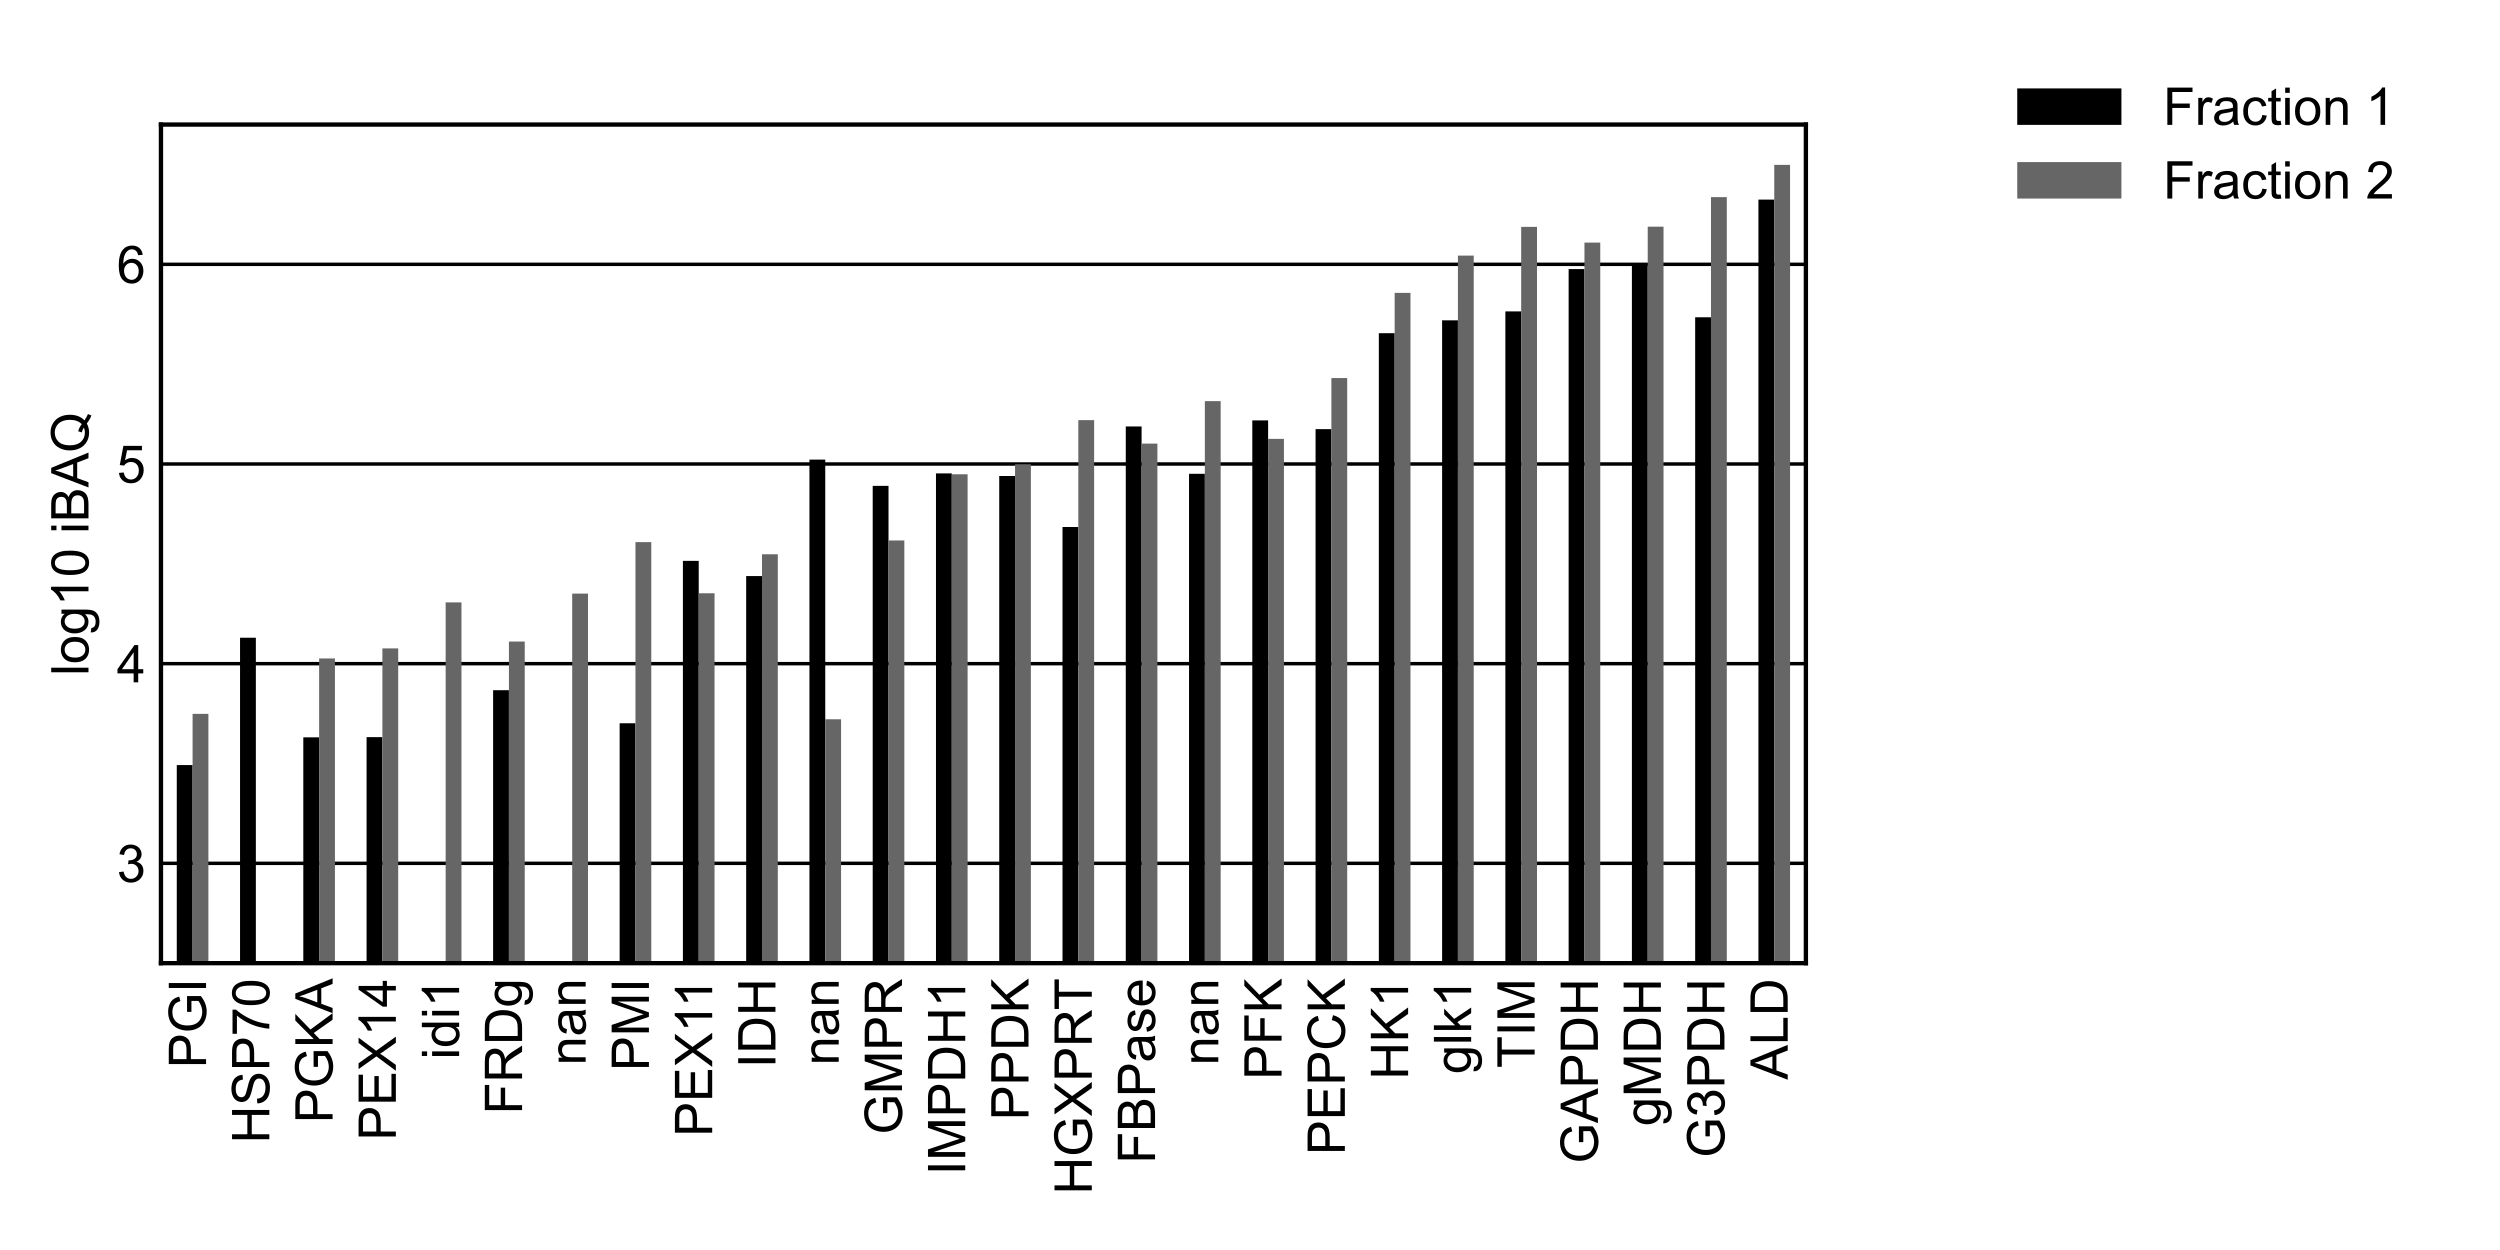 <?xml version="1.0" encoding="utf-8" standalone="no"?>
<!DOCTYPE svg PUBLIC "-//W3C//DTD SVG 1.1//EN"
  "http://www.w3.org/Graphics/SVG/1.1/DTD/svg11.dtd">
<!-- Created with matplotlib (https://matplotlib.org/) -->
<svg height="288pt" version="1.1" viewBox="0 0 576 288" width="576pt" xmlns="http://www.w3.org/2000/svg" xmlns:xlink="http://www.w3.org/1999/xlink">
 <defs>
  <style type="text/css">
*{stroke-linecap:butt;stroke-linejoin:round;}
  </style>
 </defs>
 <g id="figure_1">
  <g id="patch_1">
   <path d="M 0 288 
L 576 288 
L 576 0 
L 0 0 
z
" style="fill:#ffffff;"/>
  </g>
  <g id="axes_1">
   <g id="patch_2">
    <path d="M 37.085 221.915 
L 416.075 221.915 
L 416.075 28.704 
L 37.085 28.704 
z
" style="fill:#ffffff;"/>
   </g>
   <g id="matplotlib.axis_1">
    <g id="xtick_1">
     <g id="line2d_1"/>
     <g id="text_1">
      <!-- PGI -->
      <defs>
       <path d="M 7.719 0 
L 7.719 71.578 
L 34.719 71.578 
Q 41.844 71.578 45.609 70.906 
Q 50.875 70.016 54.438 67.547 
Q 58.016 65.094 60.188 60.641 
Q 62.359 56.203 62.359 50.875 
Q 62.359 41.75 56.547 35.422 
Q 50.734 29.109 35.547 29.109 
L 17.188 29.109 
L 17.188 0 
z
M 17.188 37.547 
L 35.688 37.547 
Q 44.875 37.547 48.734 40.969 
Q 52.594 44.391 52.594 50.594 
Q 52.594 55.078 50.312 58.266 
Q 48.047 61.469 44.344 62.5 
Q 41.938 63.141 35.5 63.141 
L 17.188 63.141 
z
" id="ArialMT-80"/>
       <path d="M 41.219 28.078 
L 41.219 36.469 
L 71.531 36.531 
L 71.531 9.969 
Q 64.547 4.391 57.125 1.578 
Q 49.703 -1.219 41.891 -1.219 
Q 31.344 -1.219 22.719 3.297 
Q 14.109 7.812 9.719 16.359 
Q 5.328 24.906 5.328 35.453 
Q 5.328 45.906 9.688 54.953 
Q 14.062 64.016 22.266 68.406 
Q 30.469 72.797 41.156 72.797 
Q 48.922 72.797 55.188 70.281 
Q 61.469 67.781 65.031 63.281 
Q 68.609 58.797 70.453 51.562 
L 61.922 49.219 
Q 60.297 54.688 57.906 57.812 
Q 55.516 60.938 51.062 62.812 
Q 46.625 64.703 41.219 64.703 
Q 34.719 64.703 29.984 62.719 
Q 25.25 60.75 22.344 57.516 
Q 19.438 54.297 17.828 50.438 
Q 15.094 43.797 15.094 36.031 
Q 15.094 26.469 18.391 20.016 
Q 21.688 13.578 27.984 10.453 
Q 34.281 7.328 41.359 7.328 
Q 47.516 7.328 53.375 9.688 
Q 59.234 12.062 62.25 14.75 
L 62.25 28.078 
z
" id="ArialMT-71"/>
       <path d="M 9.328 0 
L 9.328 71.578 
L 18.797 71.578 
L 18.797 0 
z
" id="ArialMT-73"/>
      </defs>
      <g transform="translate(47.475 246.087)rotate(-90)scale(0.12 -0.12)">
       <use xlink:href="#ArialMT-80"/>
       <use x="66.699" xlink:href="#ArialMT-71"/>
       <use x="144.482" xlink:href="#ArialMT-73"/>
      </g>
     </g>
    </g>
    <g id="xtick_2">
     <g id="line2d_2"/>
     <g id="text_2">
      <!-- HSP70 -->
      <defs>
       <path d="M 8.016 0 
L 8.016 71.578 
L 17.484 71.578 
L 17.484 42.188 
L 54.688 42.188 
L 54.688 71.578 
L 64.156 71.578 
L 64.156 0 
L 54.688 0 
L 54.688 33.734 
L 17.484 33.734 
L 17.484 0 
z
" id="ArialMT-72"/>
       <path d="M 4.5 23 
L 13.422 23.781 
Q 14.062 18.406 16.375 14.969 
Q 18.703 11.531 23.578 9.406 
Q 28.469 7.281 34.578 7.281 
Q 39.984 7.281 44.141 8.891 
Q 48.297 10.5 50.312 13.297 
Q 52.344 16.109 52.344 19.438 
Q 52.344 22.797 50.391 25.312 
Q 48.438 27.828 43.953 29.547 
Q 41.062 30.672 31.203 33.031 
Q 21.344 35.406 17.391 37.5 
Q 12.25 40.188 9.734 44.156 
Q 7.234 48.141 7.234 53.078 
Q 7.234 58.5 10.297 63.203 
Q 13.375 67.922 19.281 70.359 
Q 25.203 72.797 32.422 72.797 
Q 40.375 72.797 46.453 70.234 
Q 52.547 67.672 55.812 62.688 
Q 59.078 57.719 59.328 51.422 
L 50.25 50.734 
Q 49.516 57.516 45.281 60.984 
Q 41.062 64.453 32.812 64.453 
Q 24.219 64.453 20.281 61.297 
Q 16.359 58.156 16.359 53.719 
Q 16.359 49.859 19.141 47.359 
Q 21.875 44.875 33.422 42.266 
Q 44.969 39.656 49.266 37.703 
Q 55.516 34.812 58.484 30.391 
Q 61.469 25.984 61.469 20.219 
Q 61.469 14.5 58.203 9.438 
Q 54.938 4.391 48.797 1.578 
Q 42.672 -1.219 35.016 -1.219 
Q 25.297 -1.219 18.719 1.609 
Q 12.156 4.438 8.422 10.125 
Q 4.688 15.828 4.5 23 
z
" id="ArialMT-83"/>
       <path d="M 4.734 62.203 
L 4.734 70.656 
L 51.078 70.656 
L 51.078 63.812 
Q 44.234 56.547 37.516 44.484 
Q 30.812 32.422 27.156 19.672 
Q 24.516 10.688 23.781 0 
L 14.75 0 
Q 14.891 8.453 18.062 20.406 
Q 21.234 32.375 27.172 43.484 
Q 33.109 54.594 39.797 62.203 
z
" id="ArialMT-55"/>
       <path d="M 4.156 35.297 
Q 4.156 48 6.766 55.734 
Q 9.375 63.484 14.516 67.672 
Q 19.672 71.875 27.484 71.875 
Q 33.25 71.875 37.594 69.547 
Q 41.938 67.234 44.766 62.859 
Q 47.609 58.5 49.219 52.219 
Q 50.828 45.953 50.828 35.297 
Q 50.828 22.703 48.234 14.969 
Q 45.656 7.234 40.5 3 
Q 35.359 -1.219 27.484 -1.219 
Q 17.141 -1.219 11.234 6.203 
Q 4.156 15.141 4.156 35.297 
z
M 13.188 35.297 
Q 13.188 17.672 17.312 11.828 
Q 21.438 6 27.484 6 
Q 33.547 6 37.672 11.859 
Q 41.797 17.719 41.797 35.297 
Q 41.797 52.984 37.672 58.781 
Q 33.547 64.594 27.391 64.594 
Q 21.344 64.594 17.719 59.469 
Q 13.188 52.938 13.188 35.297 
z
" id="ArialMT-48"/>
      </defs>
      <g transform="translate(62.052 263.436)rotate(-90)scale(0.12 -0.12)">
       <use xlink:href="#ArialMT-72"/>
       <use x="72.217" xlink:href="#ArialMT-83"/>
       <use x="138.916" xlink:href="#ArialMT-80"/>
       <use x="205.615" xlink:href="#ArialMT-55"/>
       <use x="261.23" xlink:href="#ArialMT-48"/>
      </g>
     </g>
    </g>
    <g id="xtick_3">
     <g id="line2d_3"/>
     <g id="text_3">
      <!-- PGKA -->
      <defs>
       <path d="M 7.328 0 
L 7.328 71.578 
L 16.797 71.578 
L 16.797 36.078 
L 52.344 71.578 
L 65.188 71.578 
L 35.156 42.578 
L 66.5 0 
L 54 0 
L 28.516 36.234 
L 16.797 24.812 
L 16.797 0 
z
" id="ArialMT-75"/>
       <path d="M -0.141 0 
L 27.344 71.578 
L 37.547 71.578 
L 66.844 0 
L 56.062 0 
L 47.703 21.688 
L 17.781 21.688 
L 9.906 0 
z
M 20.516 29.391 
L 44.781 29.391 
L 37.312 49.219 
Q 33.891 58.25 32.234 64.062 
Q 30.859 57.172 28.375 50.391 
z
" id="ArialMT-65"/>
      </defs>
      <g transform="translate(76.629 258.762)rotate(-90)scale(0.12 -0.12)">
       <use xlink:href="#ArialMT-80"/>
       <use x="66.699" xlink:href="#ArialMT-71"/>
       <use x="144.482" xlink:href="#ArialMT-75"/>
       <use x="211.182" xlink:href="#ArialMT-65"/>
      </g>
     </g>
    </g>
    <g id="xtick_4">
     <g id="line2d_4"/>
     <g id="text_4">
      <!-- PEX14 -->
      <defs>
       <path d="M 7.906 0 
L 7.906 71.578 
L 59.672 71.578 
L 59.672 63.141 
L 17.391 63.141 
L 17.391 41.219 
L 56.984 41.219 
L 56.984 32.812 
L 17.391 32.812 
L 17.391 8.453 
L 61.328 8.453 
L 61.328 0 
z
" id="ArialMT-69"/>
       <path d="M 0.438 0 
L 28.125 37.312 
L 3.719 71.578 
L 14.984 71.578 
L 27.984 53.219 
Q 32.031 47.516 33.734 44.438 
Q 36.141 48.344 39.406 52.594 
L 53.812 71.578 
L 64.109 71.578 
L 38.969 37.844 
L 66.062 0 
L 54.344 0 
L 36.328 25.531 
Q 34.812 27.734 33.203 30.328 
Q 30.812 26.422 29.781 24.953 
L 11.812 0 
z
" id="ArialMT-88"/>
       <path d="M 37.25 0 
L 28.469 0 
L 28.469 56 
Q 25.297 52.984 20.141 49.953 
Q 14.984 46.922 10.891 45.406 
L 10.891 53.906 
Q 18.266 57.375 23.781 62.297 
Q 29.297 67.234 31.594 71.875 
L 37.25 71.875 
z
" id="ArialMT-49"/>
       <path d="M 32.328 0 
L 32.328 17.141 
L 1.266 17.141 
L 1.266 25.203 
L 33.938 71.578 
L 41.109 71.578 
L 41.109 25.203 
L 50.781 25.203 
L 50.781 17.141 
L 41.109 17.141 
L 41.109 0 
z
M 32.328 25.203 
L 32.328 57.469 
L 9.906 25.203 
z
" id="ArialMT-52"/>
      </defs>
      <g transform="translate(91.205 262.774)rotate(-90)scale(0.12 -0.12)">
       <use xlink:href="#ArialMT-80"/>
       <use x="66.699" xlink:href="#ArialMT-69"/>
       <use x="133.398" xlink:href="#ArialMT-88"/>
       <use x="200.098" xlink:href="#ArialMT-49"/>
       <use x="255.713" xlink:href="#ArialMT-52"/>
      </g>
     </g>
    </g>
    <g id="xtick_5">
     <g id="line2d_5"/>
     <g id="text_5">
      <!-- idi1 -->
      <defs>
       <path d="M 6.641 61.469 
L 6.641 71.578 
L 15.438 71.578 
L 15.438 61.469 
z
M 6.641 0 
L 6.641 51.859 
L 15.438 51.859 
L 15.438 0 
z
" id="ArialMT-105"/>
       <path d="M 40.234 0 
L 40.234 6.547 
Q 35.297 -1.172 25.734 -1.172 
Q 19.531 -1.172 14.328 2.25 
Q 9.125 5.672 6.266 11.797 
Q 3.422 17.922 3.422 25.875 
Q 3.422 33.641 6 39.969 
Q 8.594 46.297 13.766 49.656 
Q 18.953 53.031 25.344 53.031 
Q 30.031 53.031 33.688 51.047 
Q 37.359 49.078 39.656 45.906 
L 39.656 71.578 
L 48.391 71.578 
L 48.391 0 
z
M 12.453 25.875 
Q 12.453 15.922 16.641 10.984 
Q 20.844 6.062 26.562 6.062 
Q 32.328 6.062 36.344 10.766 
Q 40.375 15.484 40.375 25.141 
Q 40.375 35.797 36.266 40.766 
Q 32.172 45.75 26.172 45.75 
Q 20.312 45.75 16.375 40.969 
Q 12.453 36.188 12.453 25.875 
z
" id="ArialMT-100"/>
      </defs>
      <g transform="translate(105.782 244.094)rotate(-90)scale(0.12 -0.12)">
       <use xlink:href="#ArialMT-105"/>
       <use x="22.217" xlink:href="#ArialMT-100"/>
       <use x="77.832" xlink:href="#ArialMT-105"/>
       <use x="100.049" xlink:href="#ArialMT-49"/>
      </g>
     </g>
    </g>
    <g id="xtick_6">
     <g id="line2d_6"/>
     <g id="text_6">
      <!-- FRDg -->
      <defs>
       <path d="M 8.203 0 
L 8.203 71.578 
L 56.5 71.578 
L 56.5 63.141 
L 17.672 63.141 
L 17.672 40.969 
L 51.266 40.969 
L 51.266 32.516 
L 17.672 32.516 
L 17.672 0 
z
" id="ArialMT-70"/>
       <path d="M 7.859 0 
L 7.859 71.578 
L 39.594 71.578 
Q 49.172 71.578 54.141 69.641 
Q 59.125 67.719 62.109 62.828 
Q 65.094 57.953 65.094 52.047 
Q 65.094 44.438 60.156 39.203 
Q 55.219 33.984 44.922 32.562 
Q 48.688 30.766 50.641 29 
Q 54.781 25.203 58.5 19.484 
L 70.953 0 
L 59.031 0 
L 49.562 14.891 
Q 45.406 21.344 42.719 24.75 
Q 40.047 28.172 37.922 29.531 
Q 35.797 30.906 33.594 31.453 
Q 31.984 31.781 28.328 31.781 
L 17.328 31.781 
L 17.328 0 
z
M 17.328 39.984 
L 37.703 39.984 
Q 44.188 39.984 47.844 41.328 
Q 51.516 42.672 53.422 45.625 
Q 55.328 48.578 55.328 52.047 
Q 55.328 57.125 51.641 60.391 
Q 47.953 63.672 39.984 63.672 
L 17.328 63.672 
z
" id="ArialMT-82"/>
       <path d="M 7.719 0 
L 7.719 71.578 
L 32.375 71.578 
Q 40.719 71.578 45.125 70.562 
Q 51.266 69.141 55.609 65.438 
Q 61.281 60.641 64.078 53.188 
Q 66.891 45.75 66.891 36.188 
Q 66.891 28.031 64.984 21.734 
Q 63.094 15.438 60.109 11.297 
Q 57.125 7.172 53.578 4.797 
Q 50.047 2.438 45.047 1.219 
Q 40.047 0 33.547 0 
z
M 17.188 8.453 
L 32.469 8.453 
Q 39.547 8.453 43.578 9.766 
Q 47.609 11.078 50 13.484 
Q 53.375 16.844 55.25 22.531 
Q 57.125 28.219 57.125 36.328 
Q 57.125 47.562 53.438 53.594 
Q 49.75 59.625 44.484 61.672 
Q 40.672 63.141 32.234 63.141 
L 17.188 63.141 
z
" id="ArialMT-68"/>
       <path d="M 4.984 -4.297 
L 13.531 -5.562 
Q 14.062 -9.516 16.5 -11.328 
Q 19.781 -13.766 25.438 -13.766 
Q 31.547 -13.766 34.859 -11.328 
Q 38.188 -8.891 39.359 -4.5 
Q 40.047 -1.812 39.984 6.781 
Q 34.234 0 25.641 0 
Q 14.938 0 9.078 7.719 
Q 3.219 15.438 3.219 26.219 
Q 3.219 33.641 5.906 39.906 
Q 8.594 46.188 13.688 49.609 
Q 18.797 53.031 25.688 53.031 
Q 34.859 53.031 40.828 45.609 
L 40.828 51.859 
L 48.922 51.859 
L 48.922 7.031 
Q 48.922 -5.078 46.453 -10.125 
Q 44 -15.188 38.641 -18.109 
Q 33.297 -21.047 25.484 -21.047 
Q 16.219 -21.047 10.5 -16.875 
Q 4.781 -12.703 4.984 -4.297 
z
M 12.25 26.859 
Q 12.25 16.656 16.297 11.969 
Q 20.359 7.281 26.469 7.281 
Q 32.516 7.281 36.609 11.938 
Q 40.719 16.609 40.719 26.562 
Q 40.719 36.078 36.5 40.906 
Q 32.281 45.75 26.312 45.75 
Q 20.453 45.75 16.344 40.984 
Q 12.25 36.234 12.25 26.859 
z
" id="ArialMT-103"/>
      </defs>
      <g transform="translate(120.288 256.75)rotate(-90)scale(0.12 -0.12)">
       <use xlink:href="#ArialMT-70"/>
       <use x="61.084" xlink:href="#ArialMT-82"/>
       <use x="133.301" xlink:href="#ArialMT-68"/>
       <use x="205.518" xlink:href="#ArialMT-103"/>
      </g>
     </g>
    </g>
    <g id="xtick_7">
     <g id="line2d_7"/>
     <g id="text_7">
      <!-- nan -->
      <defs>
       <path d="M 6.594 0 
L 6.594 51.859 
L 14.5 51.859 
L 14.5 44.484 
Q 20.219 53.031 31 53.031 
Q 35.688 53.031 39.625 51.344 
Q 43.562 49.656 45.516 46.922 
Q 47.469 44.188 48.25 40.438 
Q 48.734 37.984 48.734 31.891 
L 48.734 0 
L 39.938 0 
L 39.938 31.547 
Q 39.938 36.922 38.906 39.578 
Q 37.891 42.234 35.281 43.812 
Q 32.672 45.406 29.156 45.406 
Q 23.531 45.406 19.453 41.844 
Q 15.375 38.281 15.375 28.328 
L 15.375 0 
z
" id="ArialMT-110"/>
       <path d="M 40.438 6.391 
Q 35.547 2.25 31.031 0.531 
Q 26.516 -1.172 21.344 -1.172 
Q 12.797 -1.172 8.203 3 
Q 3.609 7.172 3.609 13.672 
Q 3.609 17.484 5.344 20.625 
Q 7.078 23.781 9.891 25.688 
Q 12.703 27.594 16.219 28.562 
Q 18.797 29.25 24.031 29.891 
Q 34.672 31.156 39.703 32.906 
Q 39.75 34.719 39.75 35.203 
Q 39.75 40.578 37.25 42.781 
Q 33.891 45.75 27.25 45.75 
Q 21.047 45.75 18.094 43.578 
Q 15.141 41.406 13.719 35.891 
L 5.125 37.062 
Q 6.297 42.578 8.984 45.969 
Q 11.672 49.359 16.75 51.188 
Q 21.828 53.031 28.516 53.031 
Q 35.156 53.031 39.297 51.469 
Q 43.453 49.906 45.406 47.531 
Q 47.359 45.172 48.141 41.547 
Q 48.578 39.312 48.578 33.453 
L 48.578 21.734 
Q 48.578 9.469 49.141 6.219 
Q 49.703 2.984 51.375 0 
L 42.188 0 
Q 40.828 2.734 40.438 6.391 
z
M 39.703 26.031 
Q 34.906 24.078 25.344 22.703 
Q 19.922 21.922 17.672 20.938 
Q 15.438 19.969 14.203 18.094 
Q 12.984 16.219 12.984 13.922 
Q 12.984 10.406 15.641 8.062 
Q 18.312 5.719 23.438 5.719 
Q 28.516 5.719 32.469 7.938 
Q 36.422 10.156 38.281 14.016 
Q 39.703 17 39.703 22.797 
z
" id="ArialMT-97"/>
      </defs>
      <g transform="translate(134.935 245.434)rotate(-90)scale(0.12 -0.12)">
       <use xlink:href="#ArialMT-110"/>
       <use x="55.615" xlink:href="#ArialMT-97"/>
       <use x="111.23" xlink:href="#ArialMT-110"/>
      </g>
     </g>
    </g>
    <g id="xtick_8">
     <g id="line2d_8"/>
     <g id="text_8">
      <!-- PMI -->
      <defs>
       <path d="M 7.422 0 
L 7.422 71.578 
L 21.688 71.578 
L 38.625 20.906 
Q 40.969 13.812 42.047 10.297 
Q 43.266 14.203 45.844 21.781 
L 62.984 71.578 
L 75.734 71.578 
L 75.734 0 
L 66.609 0 
L 66.609 59.906 
L 45.797 0 
L 37.25 0 
L 16.547 60.938 
L 16.547 0 
z
" id="ArialMT-77"/>
      </defs>
      <g transform="translate(149.511 246.749)rotate(-90)scale(0.12 -0.12)">
       <use xlink:href="#ArialMT-80"/>
       <use x="66.699" xlink:href="#ArialMT-77"/>
       <use x="150" xlink:href="#ArialMT-73"/>
      </g>
     </g>
    </g>
    <g id="xtick_9">
     <g id="line2d_9"/>
     <g id="text_9">
      <!-- PEX11 -->
      <g transform="translate(164.088 261.889)rotate(-90)scale(0.12 -0.12)">
       <use xlink:href="#ArialMT-80"/>
       <use x="66.699" xlink:href="#ArialMT-69"/>
       <use x="133.398" xlink:href="#ArialMT-88"/>
       <use x="200.098" xlink:href="#ArialMT-49"/>
       <use x="248.338" xlink:href="#ArialMT-49"/>
      </g>
     </g>
    </g>
    <g id="xtick_10">
     <g id="line2d_10"/>
     <g id="text_10">
      <!-- IDH -->
      <g transform="translate(178.664 246.081)rotate(-90)scale(0.12 -0.12)">
       <use xlink:href="#ArialMT-73"/>
       <use x="27.783" xlink:href="#ArialMT-68"/>
       <use x="100" xlink:href="#ArialMT-72"/>
      </g>
     </g>
    </g>
    <g id="xtick_11">
     <g id="line2d_11"/>
     <g id="text_11">
      <!-- nan -->
      <g transform="translate(193.241 245.434)rotate(-90)scale(0.12 -0.12)">
       <use xlink:href="#ArialMT-110"/>
       <use x="55.615" xlink:href="#ArialMT-97"/>
       <use x="111.23" xlink:href="#ArialMT-110"/>
      </g>
     </g>
    </g>
    <g id="xtick_12">
     <g id="line2d_12"/>
     <g id="text_12">
      <!-- GMPR -->
      <g transform="translate(207.817 261.415)rotate(-90)scale(0.12 -0.12)">
       <use xlink:href="#ArialMT-71"/>
       <use x="77.783" xlink:href="#ArialMT-77"/>
       <use x="161.084" xlink:href="#ArialMT-80"/>
       <use x="227.783" xlink:href="#ArialMT-82"/>
      </g>
     </g>
    </g>
    <g id="xtick_13">
     <g id="line2d_13"/>
     <g id="text_13">
      <!-- IMPDH1 -->
      <g transform="translate(222.394 270.754)rotate(-90)scale(0.12 -0.12)">
       <use xlink:href="#ArialMT-73"/>
       <use x="27.783" xlink:href="#ArialMT-77"/>
       <use x="111.084" xlink:href="#ArialMT-80"/>
       <use x="177.783" xlink:href="#ArialMT-68"/>
       <use x="250" xlink:href="#ArialMT-72"/>
       <use x="322.217" xlink:href="#ArialMT-49"/>
      </g>
     </g>
    </g>
    <g id="xtick_14">
     <g id="line2d_14"/>
     <g id="text_14">
      <!-- PPDK -->
      <g transform="translate(236.97 258.094)rotate(-90)scale(0.12 -0.12)">
       <use xlink:href="#ArialMT-80"/>
       <use x="66.699" xlink:href="#ArialMT-80"/>
       <use x="133.398" xlink:href="#ArialMT-68"/>
       <use x="205.615" xlink:href="#ArialMT-75"/>
      </g>
     </g>
    </g>
    <g id="xtick_15">
     <g id="line2d_15"/>
     <g id="text_15">
      <!-- HGXPRT -->
      <defs>
       <path d="M 25.922 0 
L 25.922 63.141 
L 2.344 63.141 
L 2.344 71.578 
L 59.078 71.578 
L 59.078 63.141 
L 35.406 63.141 
L 35.406 0 
z
" id="ArialMT-84"/>
      </defs>
      <g transform="translate(251.547 275.209)rotate(-90)scale(0.12 -0.12)">
       <use xlink:href="#ArialMT-72"/>
       <use x="72.217" xlink:href="#ArialMT-71"/>
       <use x="150" xlink:href="#ArialMT-88"/>
       <use x="216.699" xlink:href="#ArialMT-80"/>
       <use x="283.398" xlink:href="#ArialMT-82"/>
       <use x="353.865" xlink:href="#ArialMT-84"/>
      </g>
     </g>
    </g>
    <g id="xtick_16">
     <g id="line2d_16"/>
     <g id="text_16">
      <!-- FBPase -->
      <defs>
       <path d="M 7.328 0 
L 7.328 71.578 
L 34.188 71.578 
Q 42.391 71.578 47.344 69.406 
Q 52.297 67.234 55.094 62.719 
Q 57.906 58.203 57.906 53.266 
Q 57.906 48.688 55.422 44.625 
Q 52.938 40.578 47.906 38.094 
Q 54.391 36.188 57.875 31.594 
Q 61.375 27 61.375 20.75 
Q 61.375 15.719 59.25 11.391 
Q 57.125 7.078 54 4.734 
Q 50.875 2.391 46.156 1.188 
Q 41.453 0 34.625 0 
z
M 16.797 41.5 
L 32.281 41.5 
Q 38.578 41.5 41.312 42.328 
Q 44.922 43.406 46.75 45.891 
Q 48.578 48.391 48.578 52.156 
Q 48.578 55.719 46.875 58.422 
Q 45.172 61.141 41.984 62.141 
Q 38.812 63.141 31.109 63.141 
L 16.797 63.141 
z
M 16.797 8.453 
L 34.625 8.453 
Q 39.203 8.453 41.062 8.797 
Q 44.344 9.375 46.531 10.734 
Q 48.734 12.109 50.141 14.719 
Q 51.562 17.328 51.562 20.75 
Q 51.562 24.75 49.516 27.703 
Q 47.469 30.672 43.828 31.859 
Q 40.188 33.062 33.344 33.062 
L 16.797 33.062 
z
" id="ArialMT-66"/>
       <path d="M 3.078 15.484 
L 11.766 16.844 
Q 12.5 11.625 15.844 8.844 
Q 19.188 6.062 25.203 6.062 
Q 31.25 6.062 34.172 8.516 
Q 37.109 10.984 37.109 14.312 
Q 37.109 17.281 34.516 19 
Q 32.719 20.172 25.531 21.969 
Q 15.875 24.422 12.141 26.203 
Q 8.406 27.984 6.469 31.125 
Q 4.547 34.281 4.547 38.094 
Q 4.547 41.547 6.125 44.5 
Q 7.719 47.469 10.453 49.422 
Q 12.5 50.922 16.031 51.969 
Q 19.578 53.031 23.641 53.031 
Q 29.734 53.031 34.344 51.266 
Q 38.969 49.516 41.156 46.5 
Q 43.359 43.5 44.188 38.484 
L 35.594 37.312 
Q 35.016 41.312 32.203 43.547 
Q 29.391 45.797 24.266 45.797 
Q 18.219 45.797 15.625 43.797 
Q 13.031 41.797 13.031 39.109 
Q 13.031 37.406 14.109 36.031 
Q 15.188 34.625 17.484 33.688 
Q 18.797 33.203 25.25 31.453 
Q 34.578 28.953 38.25 27.359 
Q 41.938 25.781 44.031 22.75 
Q 46.141 19.734 46.141 15.234 
Q 46.141 10.844 43.578 6.953 
Q 41.016 3.078 36.172 0.953 
Q 31.344 -1.172 25.25 -1.172 
Q 15.141 -1.172 9.844 3.031 
Q 4.547 7.234 3.078 15.484 
z
" id="ArialMT-115"/>
       <path d="M 42.094 16.703 
L 51.172 15.578 
Q 49.031 7.625 43.219 3.219 
Q 37.406 -1.172 28.375 -1.172 
Q 17 -1.172 10.328 5.828 
Q 3.656 12.844 3.656 25.484 
Q 3.656 38.578 10.391 45.797 
Q 17.141 53.031 27.875 53.031 
Q 38.281 53.031 44.875 45.953 
Q 51.469 38.875 51.469 26.031 
Q 51.469 25.25 51.422 23.688 
L 12.75 23.688 
Q 13.234 15.141 17.578 10.594 
Q 21.922 6.062 28.422 6.062 
Q 33.25 6.062 36.672 8.594 
Q 40.094 11.141 42.094 16.703 
z
M 13.234 30.906 
L 42.188 30.906 
Q 41.609 37.453 38.875 40.719 
Q 34.672 45.797 27.984 45.797 
Q 21.922 45.797 17.797 41.75 
Q 13.672 37.703 13.234 30.906 
z
" id="ArialMT-101"/>
      </defs>
      <g transform="translate(266.124 268.099)rotate(-90)scale(0.12 -0.12)">
       <use xlink:href="#ArialMT-70"/>
       <use x="61.084" xlink:href="#ArialMT-66"/>
       <use x="127.783" xlink:href="#ArialMT-80"/>
       <use x="194.482" xlink:href="#ArialMT-97"/>
       <use x="250.098" xlink:href="#ArialMT-115"/>
       <use x="300.098" xlink:href="#ArialMT-101"/>
      </g>
     </g>
    </g>
    <g id="xtick_17">
     <g id="line2d_17"/>
     <g id="text_17">
      <!-- nan -->
      <g transform="translate(280.7 245.434)rotate(-90)scale(0.12 -0.12)">
       <use xlink:href="#ArialMT-110"/>
       <use x="55.615" xlink:href="#ArialMT-97"/>
       <use x="111.23" xlink:href="#ArialMT-110"/>
      </g>
     </g>
    </g>
    <g id="xtick_18">
     <g id="line2d_18"/>
     <g id="text_18">
      <!-- PFK -->
      <g transform="translate(295.277 248.753)rotate(-90)scale(0.12 -0.12)">
       <use xlink:href="#ArialMT-80"/>
       <use x="66.699" xlink:href="#ArialMT-70"/>
       <use x="127.783" xlink:href="#ArialMT-75"/>
      </g>
     </g>
    </g>
    <g id="xtick_19">
     <g id="line2d_19"/>
     <g id="text_19">
      <!-- PEPCK -->
      <defs>
       <path d="M 58.797 25.094 
L 68.266 22.703 
Q 65.281 11.031 57.547 4.906 
Q 49.812 -1.219 38.625 -1.219 
Q 27.047 -1.219 19.797 3.484 
Q 12.547 8.203 8.766 17.141 
Q 4.984 26.078 4.984 36.328 
Q 4.984 47.516 9.25 55.828 
Q 13.531 64.156 21.406 68.469 
Q 29.297 72.797 38.766 72.797 
Q 49.516 72.797 56.828 67.328 
Q 64.156 61.859 67.047 51.953 
L 57.719 49.75 
Q 55.219 57.562 50.484 61.125 
Q 45.75 64.703 38.578 64.703 
Q 30.328 64.703 24.781 60.734 
Q 19.234 56.781 16.984 50.109 
Q 14.75 43.453 14.75 36.375 
Q 14.75 27.25 17.406 20.438 
Q 20.062 13.625 25.672 10.25 
Q 31.297 6.891 37.844 6.891 
Q 45.797 6.891 51.312 11.469 
Q 56.844 16.062 58.797 25.094 
z
" id="ArialMT-67"/>
      </defs>
      <g transform="translate(309.853 266.099)rotate(-90)scale(0.12 -0.12)">
       <use xlink:href="#ArialMT-80"/>
       <use x="66.699" xlink:href="#ArialMT-69"/>
       <use x="133.398" xlink:href="#ArialMT-80"/>
       <use x="200.098" xlink:href="#ArialMT-67"/>
       <use x="272.314" xlink:href="#ArialMT-75"/>
      </g>
     </g>
    </g>
    <g id="xtick_20">
     <g id="line2d_20"/>
     <g id="text_20">
      <!-- HK1 -->
      <g transform="translate(324.43 248.759)rotate(-90)scale(0.12 -0.12)">
       <use xlink:href="#ArialMT-72"/>
       <use x="72.217" xlink:href="#ArialMT-75"/>
       <use x="138.916" xlink:href="#ArialMT-49"/>
      </g>
     </g>
    </g>
    <g id="xtick_21">
     <g id="line2d_21"/>
     <g id="text_21">
      <!-- glk1 -->
      <defs>
       <path d="M 6.391 0 
L 6.391 71.578 
L 15.188 71.578 
L 15.188 0 
z
" id="ArialMT-108"/>
       <path d="M 6.641 0 
L 6.641 71.578 
L 15.438 71.578 
L 15.438 30.766 
L 36.234 51.859 
L 47.609 51.859 
L 27.781 32.625 
L 49.609 0 
L 38.766 0 
L 21.625 26.516 
L 15.438 20.562 
L 15.438 0 
z
" id="ArialMT-107"/>
      </defs>
      <g transform="translate(338.954 247.428)rotate(-90)scale(0.12 -0.12)">
       <use xlink:href="#ArialMT-103"/>
       <use x="55.615" xlink:href="#ArialMT-108"/>
       <use x="77.832" xlink:href="#ArialMT-107"/>
       <use x="127.832" xlink:href="#ArialMT-49"/>
      </g>
     </g>
    </g>
    <g id="xtick_22">
     <g id="line2d_22"/>
     <g id="text_22">
      <!-- TIM -->
      <g transform="translate(353.583 246.074)rotate(-90)scale(0.12 -0.12)">
       <use xlink:href="#ArialMT-84"/>
       <use x="61.084" xlink:href="#ArialMT-73"/>
       <use x="88.867" xlink:href="#ArialMT-77"/>
      </g>
     </g>
    </g>
    <g id="xtick_23">
     <g id="line2d_23"/>
     <g id="text_23">
      <!-- GAPDH -->
      <g transform="translate(368.159 268.09)rotate(-90)scale(0.12 -0.12)">
       <use xlink:href="#ArialMT-71"/>
       <use x="77.783" xlink:href="#ArialMT-65"/>
       <use x="144.482" xlink:href="#ArialMT-80"/>
       <use x="211.182" xlink:href="#ArialMT-68"/>
       <use x="283.398" xlink:href="#ArialMT-72"/>
      </g>
     </g>
    </g>
    <g id="xtick_24">
     <g id="line2d_24"/>
     <g id="text_24">
      <!-- gMDH -->
      <g transform="translate(382.666 259.416)rotate(-90)scale(0.12 -0.12)">
       <use xlink:href="#ArialMT-103"/>
       <use x="55.615" xlink:href="#ArialMT-77"/>
       <use x="138.916" xlink:href="#ArialMT-68"/>
       <use x="211.133" xlink:href="#ArialMT-72"/>
      </g>
     </g>
    </g>
    <g id="xtick_25">
     <g id="line2d_25"/>
     <g id="text_25">
      <!-- G3PDH -->
      <defs>
       <path d="M 4.203 18.891 
L 12.984 20.062 
Q 14.5 12.594 18.141 9.297 
Q 21.781 6 27 6 
Q 33.203 6 37.469 10.297 
Q 41.75 14.594 41.75 20.953 
Q 41.75 27 37.797 30.922 
Q 33.844 34.859 27.734 34.859 
Q 25.25 34.859 21.531 33.891 
L 22.516 41.609 
Q 23.391 41.5 23.922 41.5 
Q 29.547 41.5 34.031 44.422 
Q 38.531 47.359 38.531 53.469 
Q 38.531 58.297 35.25 61.469 
Q 31.984 64.656 26.812 64.656 
Q 21.688 64.656 18.266 61.422 
Q 14.844 58.203 13.875 51.766 
L 5.078 53.328 
Q 6.688 62.156 12.391 67.016 
Q 18.109 71.875 26.609 71.875 
Q 32.469 71.875 37.391 69.359 
Q 42.328 66.844 44.938 62.5 
Q 47.562 58.156 47.562 53.266 
Q 47.562 48.641 45.062 44.828 
Q 42.578 41.016 37.703 38.766 
Q 44.047 37.312 47.562 32.688 
Q 51.078 28.078 51.078 21.141 
Q 51.078 11.766 44.234 5.25 
Q 37.406 -1.266 26.953 -1.266 
Q 17.531 -1.266 11.297 4.344 
Q 5.078 9.969 4.203 18.891 
z
" id="ArialMT-51"/>
      </defs>
      <g transform="translate(397.312 266.759)rotate(-90)scale(0.12 -0.12)">
       <use xlink:href="#ArialMT-71"/>
       <use x="77.783" xlink:href="#ArialMT-51"/>
       <use x="133.398" xlink:href="#ArialMT-80"/>
       <use x="200.098" xlink:href="#ArialMT-68"/>
       <use x="272.314" xlink:href="#ArialMT-72"/>
      </g>
     </g>
    </g>
    <g id="xtick_26">
     <g id="line2d_26"/>
     <g id="text_26">
      <!-- ALD -->
      <defs>
       <path d="M 7.328 0 
L 7.328 71.578 
L 16.797 71.578 
L 16.797 8.453 
L 52.047 8.453 
L 52.047 0 
z
" id="ArialMT-76"/>
      </defs>
      <g transform="translate(411.889 248.759)rotate(-90)scale(0.12 -0.12)">
       <use xlink:href="#ArialMT-65"/>
       <use x="66.699" xlink:href="#ArialMT-76"/>
       <use x="122.314" xlink:href="#ArialMT-68"/>
      </g>
     </g>
    </g>
   </g>
   <g id="matplotlib.axis_2">
    <g id="ytick_1">
     <g id="line2d_27">
      <path clip-path="url(#p12f733eb94)" d="M 37.085 198.914 
L 416.075 198.914 
" style="fill:none;stroke:#000000;stroke-linecap:round;stroke-width:0.8;"/>
     </g>
     <g id="line2d_28"/>
     <g id="text_27">
      <!-- 3 -->
      <g transform="translate(26.912 203.208)scale(0.12 -0.12)">
       <use xlink:href="#ArialMT-51"/>
      </g>
     </g>
    </g>
    <g id="ytick_2">
     <g id="line2d_29">
      <path clip-path="url(#p12f733eb94)" d="M 37.085 152.911 
L 416.075 152.911 
" style="fill:none;stroke:#000000;stroke-linecap:round;stroke-width:0.8;"/>
     </g>
     <g id="line2d_30"/>
     <g id="text_28">
      <!-- 4 -->
      <g transform="translate(26.912 157.206)scale(0.12 -0.12)">
       <use xlink:href="#ArialMT-52"/>
      </g>
     </g>
    </g>
    <g id="ytick_3">
     <g id="line2d_31">
      <path clip-path="url(#p12f733eb94)" d="M 37.085 106.908 
L 416.075 106.908 
" style="fill:none;stroke:#000000;stroke-linecap:round;stroke-width:0.8;"/>
     </g>
     <g id="line2d_32"/>
     <g id="text_29">
      <!-- 5 -->
      <defs>
       <path d="M 4.156 18.75 
L 13.375 19.531 
Q 14.406 12.797 18.141 9.391 
Q 21.875 6 27.156 6 
Q 33.5 6 37.891 10.781 
Q 42.281 15.578 42.281 23.484 
Q 42.281 31 38.062 35.344 
Q 33.844 39.703 27 39.703 
Q 22.75 39.703 19.328 37.766 
Q 15.922 35.844 13.969 32.766 
L 5.719 33.844 
L 12.641 70.609 
L 48.25 70.609 
L 48.25 62.203 
L 19.672 62.203 
L 15.828 42.969 
Q 22.266 47.469 29.344 47.469 
Q 38.719 47.469 45.156 40.969 
Q 51.609 34.469 51.609 24.266 
Q 51.609 14.547 45.953 7.469 
Q 39.062 -1.219 27.156 -1.219 
Q 17.391 -1.219 11.203 4.25 
Q 5.031 9.719 4.156 18.75 
z
" id="ArialMT-53"/>
      </defs>
      <g transform="translate(26.912 111.203)scale(0.12 -0.12)">
       <use xlink:href="#ArialMT-53"/>
      </g>
     </g>
    </g>
    <g id="ytick_4">
     <g id="line2d_33">
      <path clip-path="url(#p12f733eb94)" d="M 37.085 60.906 
L 416.075 60.906 
" style="fill:none;stroke:#000000;stroke-linecap:round;stroke-width:0.8;"/>
     </g>
     <g id="line2d_34"/>
     <g id="text_30">
      <!-- 6 -->
      <defs>
       <path d="M 49.75 54.047 
L 41.016 53.375 
Q 39.844 58.547 37.703 60.891 
Q 34.125 64.656 28.906 64.656 
Q 24.703 64.656 21.531 62.312 
Q 17.391 59.281 14.984 53.469 
Q 12.594 47.656 12.5 36.922 
Q 15.672 41.75 20.266 44.094 
Q 24.859 46.438 29.891 46.438 
Q 38.672 46.438 44.844 39.969 
Q 51.031 33.5 51.031 23.25 
Q 51.031 16.5 48.125 10.719 
Q 45.219 4.938 40.141 1.859 
Q 35.062 -1.219 28.609 -1.219 
Q 17.625 -1.219 10.688 6.859 
Q 3.766 14.938 3.766 33.5 
Q 3.766 54.25 11.422 63.672 
Q 18.109 71.875 29.438 71.875 
Q 37.891 71.875 43.281 67.141 
Q 48.688 62.406 49.75 54.047 
z
M 13.875 23.188 
Q 13.875 18.656 15.797 14.5 
Q 17.719 10.359 21.188 8.172 
Q 24.656 6 28.469 6 
Q 34.031 6 38.031 10.484 
Q 42.047 14.984 42.047 22.703 
Q 42.047 30.125 38.078 34.391 
Q 34.125 38.672 28.125 38.672 
Q 22.172 38.672 18.016 34.391 
Q 13.875 30.125 13.875 23.188 
z
" id="ArialMT-54"/>
      </defs>
      <g transform="translate(26.912 65.201)scale(0.12 -0.12)">
       <use xlink:href="#ArialMT-54"/>
      </g>
     </g>
    </g>
    <g id="text_31">
     <!-- log10 iBAQ -->
     <defs>
      <path d="M 3.328 25.922 
Q 3.328 40.328 11.328 47.266 
Q 18.016 53.031 27.641 53.031 
Q 38.328 53.031 45.109 46.016 
Q 51.906 39.016 51.906 26.656 
Q 51.906 16.656 48.906 10.906 
Q 45.906 5.172 40.156 2 
Q 34.422 -1.172 27.641 -1.172 
Q 16.75 -1.172 10.031 5.812 
Q 3.328 12.797 3.328 25.922 
z
M 12.359 25.922 
Q 12.359 15.969 16.703 11.016 
Q 21.047 6.062 27.641 6.062 
Q 34.188 6.062 38.531 11.031 
Q 42.875 16.016 42.875 26.219 
Q 42.875 35.844 38.5 40.797 
Q 34.125 45.75 27.641 45.75 
Q 21.047 45.75 16.703 40.812 
Q 12.359 35.891 12.359 25.922 
z
" id="ArialMT-111"/>
      <path id="ArialMT-32"/>
      <path d="M 61.969 7.672 
Q 68.562 3.125 74.125 1.031 
L 71.344 -5.562 
Q 63.625 -2.781 55.953 3.219 
Q 48 -1.219 38.375 -1.219 
Q 28.656 -1.219 20.75 3.469 
Q 12.844 8.156 8.562 16.641 
Q 4.297 25.141 4.297 35.797 
Q 4.297 46.391 8.594 55.078 
Q 12.891 63.766 20.828 68.312 
Q 28.766 72.859 38.578 72.859 
Q 48.484 72.859 56.438 68.141 
Q 64.406 63.422 68.578 54.953 
Q 72.75 46.484 72.75 35.844 
Q 72.75 27 70.062 19.938 
Q 67.391 12.891 61.969 7.672 
z
M 41.109 19.781 
Q 49.312 17.484 54.641 12.938 
Q 62.984 20.562 62.984 35.844 
Q 62.984 44.531 60.031 51.016 
Q 57.078 57.516 51.391 61.109 
Q 45.703 64.703 38.625 64.703 
Q 28.031 64.703 21.047 57.453 
Q 14.062 50.203 14.062 35.797 
Q 14.062 21.828 20.969 14.359 
Q 27.875 6.891 38.625 6.891 
Q 43.703 6.891 48.188 8.797 
Q 43.75 11.672 38.812 12.891 
z
" id="ArialMT-81"/>
     </defs>
     <g transform="translate(20.386 155.66)rotate(-90)scale(0.12 -0.12)">
      <use xlink:href="#ArialMT-108"/>
      <use x="22.217" xlink:href="#ArialMT-111"/>
      <use x="77.832" xlink:href="#ArialMT-103"/>
      <use x="133.447" xlink:href="#ArialMT-49"/>
      <use x="189.062" xlink:href="#ArialMT-48"/>
      <use x="244.678" xlink:href="#ArialMT-32"/>
      <use x="272.461" xlink:href="#ArialMT-105"/>
      <use x="294.678" xlink:href="#ArialMT-66"/>
      <use x="361.377" xlink:href="#ArialMT-65"/>
      <use x="428.076" xlink:href="#ArialMT-81"/>
     </g>
    </g>
   </g>
   <g id="patch_3">
    <path clip-path="url(#p12f733eb94)" d="M 40.729 336.922 
L 44.373 336.922 
L 44.373 176.271 
L 40.729 176.271 
z
"/>
   </g>
   <g id="patch_4">
    <path clip-path="url(#p12f733eb94)" d="M 55.306 336.922 
L 58.95 336.922 
L 58.95 146.933 
L 55.306 146.933 
z
"/>
   </g>
   <g id="patch_5">
    <path clip-path="url(#p12f733eb94)" d="M 69.882 336.922 
L 73.526 336.922 
L 73.526 169.881 
L 69.882 169.881 
z
"/>
   </g>
   <g id="patch_6">
    <path clip-path="url(#p12f733eb94)" d="M 84.459 336.922 
L 88.103 336.922 
L 88.103 169.831 
L 84.459 169.831 
z
"/>
   </g>
   <g id="patch_7">
    <path clip-path="url(#p12f733eb94)" d="M 99.035 336.922 
L 102.679 336.922 
L 102.679 336.922 
L 99.035 336.922 
z
"/>
   </g>
   <g id="patch_8">
    <path clip-path="url(#p12f733eb94)" d="M 113.612 336.922 
L 117.256 336.922 
L 117.256 159.021 
L 113.612 159.021 
z
"/>
   </g>
   <g id="patch_9">
    <path clip-path="url(#p12f733eb94)" d="M 128.188 336.922 
L 131.833 336.922 
L 131.833 336.922 
L 128.188 336.922 
z
"/>
   </g>
   <g id="patch_10">
    <path clip-path="url(#p12f733eb94)" d="M 142.765 336.922 
L 146.409 336.922 
L 146.409 166.637 
L 142.765 166.637 
z
"/>
   </g>
   <g id="patch_11">
    <path clip-path="url(#p12f733eb94)" d="M 157.341 336.922 
L 160.986 336.922 
L 160.986 129.229 
L 157.341 129.229 
z
"/>
   </g>
   <g id="patch_12">
    <path clip-path="url(#p12f733eb94)" d="M 171.918 336.922 
L 175.562 336.922 
L 175.562 132.727 
L 171.918 132.727 
z
"/>
   </g>
   <g id="patch_13">
    <path clip-path="url(#p12f733eb94)" d="M 186.495 336.922 
L 190.139 336.922 
L 190.139 105.895 
L 186.495 105.895 
z
"/>
   </g>
   <g id="patch_14">
    <path clip-path="url(#p12f733eb94)" d="M 201.071 336.922 
L 204.715 336.922 
L 204.715 111.945 
L 201.071 111.945 
z
"/>
   </g>
   <g id="patch_15">
    <path clip-path="url(#p12f733eb94)" d="M 215.648 336.922 
L 219.292 336.922 
L 219.292 109.076 
L 215.648 109.076 
z
"/>
   </g>
   <g id="patch_16">
    <path clip-path="url(#p12f733eb94)" d="M 230.224 336.922 
L 233.868 336.922 
L 233.868 109.673 
L 230.224 109.673 
z
"/>
   </g>
   <g id="patch_17">
    <path clip-path="url(#p12f733eb94)" d="M 244.801 336.922 
L 248.445 336.922 
L 248.445 121.415 
L 244.801 121.415 
z
"/>
   </g>
   <g id="patch_18">
    <path clip-path="url(#p12f733eb94)" d="M 259.377 336.922 
L 263.021 336.922 
L 263.021 98.255 
L 259.377 98.255 
z
"/>
   </g>
   <g id="patch_19">
    <path clip-path="url(#p12f733eb94)" d="M 273.954 336.922 
L 277.598 336.922 
L 277.598 109.162 
L 273.954 109.162 
z
"/>
   </g>
   <g id="patch_20">
    <path clip-path="url(#p12f733eb94)" d="M 288.53 336.922 
L 292.174 336.922 
L 292.174 96.854 
L 288.53 96.854 
z
"/>
   </g>
   <g id="patch_21">
    <path clip-path="url(#p12f733eb94)" d="M 303.107 336.922 
L 306.751 336.922 
L 306.751 98.868 
L 303.107 98.868 
z
"/>
   </g>
   <g id="patch_22">
    <path clip-path="url(#p12f733eb94)" d="M 317.683 336.922 
L 321.327 336.922 
L 321.327 76.771 
L 317.683 76.771 
z
"/>
   </g>
   <g id="patch_23">
    <path clip-path="url(#p12f733eb94)" d="M 332.26 336.922 
L 335.904 336.922 
L 335.904 73.81 
L 332.26 73.81 
z
"/>
   </g>
   <g id="patch_24">
    <path clip-path="url(#p12f733eb94)" d="M 346.836 336.922 
L 350.481 336.922 
L 350.481 71.749 
L 346.836 71.749 
z
"/>
   </g>
   <g id="patch_25">
    <path clip-path="url(#p12f733eb94)" d="M 361.413 336.922 
L 365.057 336.922 
L 365.057 61.998 
L 361.413 61.998 
z
"/>
   </g>
   <g id="patch_26">
    <path clip-path="url(#p12f733eb94)" d="M 375.99 336.922 
L 379.634 336.922 
L 379.634 61.223 
L 375.99 61.223 
z
"/>
   </g>
   <g id="patch_27">
    <path clip-path="url(#p12f733eb94)" d="M 390.566 336.922 
L 394.21 336.922 
L 394.21 73.093 
L 390.566 73.093 
z
"/>
   </g>
   <g id="patch_28">
    <path clip-path="url(#p12f733eb94)" d="M 405.143 336.922 
L 408.787 336.922 
L 408.787 45.985 
L 405.143 45.985 
z
"/>
   </g>
   <g id="patch_29">
    <path clip-path="url(#p12f733eb94)" d="M 44.373 336.922 
L 48.017 336.922 
L 48.017 164.479 
L 44.373 164.479 
z
" style="fill:#666666;"/>
   </g>
   <g id="patch_30">
    <path clip-path="url(#p12f733eb94)" d="M 58.95 336.922 
L 62.594 336.922 
L 62.594 336.922 
L 58.95 336.922 
z
" style="fill:#666666;"/>
   </g>
   <g id="patch_31">
    <path clip-path="url(#p12f733eb94)" d="M 73.526 336.922 
L 77.17 336.922 
L 77.17 151.703 
L 73.526 151.703 
z
" style="fill:#666666;"/>
   </g>
   <g id="patch_32">
    <path clip-path="url(#p12f733eb94)" d="M 88.103 336.922 
L 91.747 336.922 
L 91.747 149.387 
L 88.103 149.387 
z
" style="fill:#666666;"/>
   </g>
   <g id="patch_33">
    <path clip-path="url(#p12f733eb94)" d="M 102.679 336.922 
L 106.324 336.922 
L 106.324 138.796 
L 102.679 138.796 
z
" style="fill:#666666;"/>
   </g>
   <g id="patch_34">
    <path clip-path="url(#p12f733eb94)" d="M 117.256 336.922 
L 120.9 336.922 
L 120.9 147.811 
L 117.256 147.811 
z
" style="fill:#666666;"/>
   </g>
   <g id="patch_35">
    <path clip-path="url(#p12f733eb94)" d="M 131.833 336.922 
L 135.477 336.922 
L 135.477 136.759 
L 131.833 136.759 
z
" style="fill:#666666;"/>
   </g>
   <g id="patch_36">
    <path clip-path="url(#p12f733eb94)" d="M 146.409 336.922 
L 150.053 336.922 
L 150.053 124.9 
L 146.409 124.9 
z
" style="fill:#666666;"/>
   </g>
   <g id="patch_37">
    <path clip-path="url(#p12f733eb94)" d="M 160.986 336.922 
L 164.63 336.922 
L 164.63 136.682 
L 160.986 136.682 
z
" style="fill:#666666;"/>
   </g>
   <g id="patch_38">
    <path clip-path="url(#p12f733eb94)" d="M 175.562 336.922 
L 179.206 336.922 
L 179.206 127.699 
L 175.562 127.699 
z
" style="fill:#666666;"/>
   </g>
   <g id="patch_39">
    <path clip-path="url(#p12f733eb94)" d="M 190.139 336.922 
L 193.783 336.922 
L 193.783 165.72 
L 190.139 165.72 
z
" style="fill:#666666;"/>
   </g>
   <g id="patch_40">
    <path clip-path="url(#p12f733eb94)" d="M 204.715 336.922 
L 208.359 336.922 
L 208.359 124.529 
L 204.715 124.529 
z
" style="fill:#666666;"/>
   </g>
   <g id="patch_41">
    <path clip-path="url(#p12f733eb94)" d="M 219.292 336.922 
L 222.936 336.922 
L 222.936 109.273 
L 219.292 109.273 
z
" style="fill:#666666;"/>
   </g>
   <g id="patch_42">
    <path clip-path="url(#p12f733eb94)" d="M 233.868 336.922 
L 237.512 336.922 
L 237.512 106.967 
L 233.868 106.967 
z
" style="fill:#666666;"/>
   </g>
   <g id="patch_43">
    <path clip-path="url(#p12f733eb94)" d="M 248.445 336.922 
L 252.089 336.922 
L 252.089 96.803 
L 248.445 96.803 
z
" style="fill:#666666;"/>
   </g>
   <g id="patch_44">
    <path clip-path="url(#p12f733eb94)" d="M 263.021 336.922 
L 266.665 336.922 
L 266.665 102.204 
L 263.021 102.204 
z
" style="fill:#666666;"/>
   </g>
   <g id="patch_45">
    <path clip-path="url(#p12f733eb94)" d="M 277.598 336.922 
L 281.242 336.922 
L 281.242 92.417 
L 277.598 92.417 
z
" style="fill:#666666;"/>
   </g>
   <g id="patch_46">
    <path clip-path="url(#p12f733eb94)" d="M 292.174 336.922 
L 295.819 336.922 
L 295.819 101.108 
L 292.174 101.108 
z
" style="fill:#666666;"/>
   </g>
   <g id="patch_47">
    <path clip-path="url(#p12f733eb94)" d="M 306.751 336.922 
L 310.395 336.922 
L 310.395 87.111 
L 306.751 87.111 
z
" style="fill:#666666;"/>
   </g>
   <g id="patch_48">
    <path clip-path="url(#p12f733eb94)" d="M 321.327 336.922 
L 324.972 336.922 
L 324.972 67.476 
L 321.327 67.476 
z
" style="fill:#666666;"/>
   </g>
   <g id="patch_49">
    <path clip-path="url(#p12f733eb94)" d="M 335.904 336.922 
L 339.548 336.922 
L 339.548 58.894 
L 335.904 58.894 
z
" style="fill:#666666;"/>
   </g>
   <g id="patch_50">
    <path clip-path="url(#p12f733eb94)" d="M 350.481 336.922 
L 354.125 336.922 
L 354.125 52.27 
L 350.481 52.27 
z
" style="fill:#666666;"/>
   </g>
   <g id="patch_51">
    <path clip-path="url(#p12f733eb94)" d="M 365.057 336.922 
L 368.701 336.922 
L 368.701 55.897 
L 365.057 55.897 
z
" style="fill:#666666;"/>
   </g>
   <g id="patch_52">
    <path clip-path="url(#p12f733eb94)" d="M 379.634 336.922 
L 383.278 336.922 
L 383.278 52.23 
L 379.634 52.23 
z
" style="fill:#666666;"/>
   </g>
   <g id="patch_53">
    <path clip-path="url(#p12f733eb94)" d="M 394.21 336.922 
L 397.854 336.922 
L 397.854 45.424 
L 394.21 45.424 
z
" style="fill:#666666;"/>
   </g>
   <g id="patch_54">
    <path clip-path="url(#p12f733eb94)" d="M 408.787 336.922 
L 412.431 336.922 
L 412.431 37.992 
L 408.787 37.992 
z
" style="fill:#666666;"/>
   </g>
   <g id="patch_55">
    <path d="M 37.085 221.915 
L 37.085 28.704 
" style="fill:none;stroke:#000000;stroke-linecap:square;stroke-linejoin:miter;"/>
   </g>
   <g id="patch_56">
    <path d="M 416.075 221.915 
L 416.075 28.704 
" style="fill:none;stroke:#000000;stroke-linecap:square;stroke-linejoin:miter;"/>
   </g>
   <g id="patch_57">
    <path d="M 37.085 221.915 
L 416.075 221.915 
" style="fill:none;stroke:#000000;stroke-linecap:square;stroke-linejoin:miter;"/>
   </g>
   <g id="patch_58">
    <path d="M 37.085 28.704 
L 416.075 28.704 
" style="fill:none;stroke:#000000;stroke-linecap:square;stroke-linejoin:miter;"/>
   </g>
   <g id="legend_1">
    <g id="patch_59">
     <path d="M 464.774 28.772 
L 488.774 28.772 
L 488.774 20.372 
L 464.774 20.372 
z
"/>
    </g>
    <g id="text_32">
     <!-- Fraction 1 -->
     <defs>
      <path d="M 6.5 0 
L 6.5 51.859 
L 14.406 51.859 
L 14.406 44 
Q 17.438 49.516 20 51.266 
Q 22.562 53.031 25.641 53.031 
Q 30.078 53.031 34.672 50.203 
L 31.641 42.047 
Q 28.422 43.953 25.203 43.953 
Q 22.312 43.953 20.016 42.219 
Q 17.719 40.484 16.75 37.406 
Q 15.281 32.719 15.281 27.156 
L 15.281 0 
z
" id="ArialMT-114"/>
      <path d="M 40.438 19 
L 49.078 17.875 
Q 47.656 8.938 41.812 3.875 
Q 35.984 -1.172 27.484 -1.172 
Q 16.844 -1.172 10.375 5.781 
Q 3.906 12.75 3.906 25.734 
Q 3.906 34.125 6.688 40.422 
Q 9.469 46.734 15.156 49.875 
Q 20.844 53.031 27.547 53.031 
Q 35.984 53.031 41.359 48.75 
Q 46.734 44.484 48.25 36.625 
L 39.703 35.297 
Q 38.484 40.531 35.375 43.156 
Q 32.281 45.797 27.875 45.797 
Q 21.234 45.797 17.078 41.031 
Q 12.938 36.281 12.938 25.984 
Q 12.938 15.531 16.938 10.797 
Q 20.953 6.062 27.391 6.062 
Q 32.562 6.062 36.031 9.234 
Q 39.5 12.406 40.438 19 
z
" id="ArialMT-99"/>
      <path d="M 25.781 7.859 
L 27.047 0.094 
Q 23.344 -0.688 20.406 -0.688 
Q 15.625 -0.688 12.984 0.828 
Q 10.359 2.344 9.281 4.812 
Q 8.203 7.281 8.203 15.188 
L 8.203 45.016 
L 1.766 45.016 
L 1.766 51.859 
L 8.203 51.859 
L 8.203 64.703 
L 16.938 69.969 
L 16.938 51.859 
L 25.781 51.859 
L 25.781 45.016 
L 16.938 45.016 
L 16.938 14.703 
Q 16.938 10.938 17.406 9.859 
Q 17.875 8.797 18.922 8.156 
Q 19.969 7.516 21.922 7.516 
Q 23.391 7.516 25.781 7.859 
z
" id="ArialMT-116"/>
     </defs>
     <g transform="translate(498.374 28.772)scale(0.12 -0.12)">
      <use xlink:href="#ArialMT-70"/>
      <use x="61.084" xlink:href="#ArialMT-114"/>
      <use x="94.385" xlink:href="#ArialMT-97"/>
      <use x="150" xlink:href="#ArialMT-99"/>
      <use x="200" xlink:href="#ArialMT-116"/>
      <use x="227.783" xlink:href="#ArialMT-105"/>
      <use x="250" xlink:href="#ArialMT-111"/>
      <use x="305.615" xlink:href="#ArialMT-110"/>
      <use x="361.23" xlink:href="#ArialMT-32"/>
      <use x="389.014" xlink:href="#ArialMT-49"/>
     </g>
    </g>
    <g id="patch_60">
     <path d="M 464.774 45.747 
L 488.774 45.747 
L 488.774 37.347 
L 464.774 37.347 
z
" style="fill:#666666;"/>
    </g>
    <g id="text_33">
     <!-- Fraction 2 -->
     <defs>
      <path d="M 50.344 8.453 
L 50.344 0 
L 3.031 0 
Q 2.938 3.172 4.047 6.109 
Q 5.859 10.938 9.828 15.625 
Q 13.812 20.312 21.344 26.469 
Q 33.016 36.031 37.109 41.625 
Q 41.219 47.219 41.219 52.203 
Q 41.219 57.422 37.469 61 
Q 33.734 64.594 27.734 64.594 
Q 21.391 64.594 17.578 60.781 
Q 13.766 56.984 13.719 50.25 
L 4.688 51.172 
Q 5.609 61.281 11.656 66.578 
Q 17.719 71.875 27.938 71.875 
Q 38.234 71.875 44.234 66.156 
Q 50.25 60.453 50.25 52 
Q 50.25 47.703 48.484 43.547 
Q 46.734 39.406 42.656 34.812 
Q 38.578 30.219 29.109 22.219 
Q 21.188 15.578 18.938 13.203 
Q 16.703 10.844 15.234 8.453 
z
" id="ArialMT-50"/>
     </defs>
     <g transform="translate(498.374 45.747)scale(0.12 -0.12)">
      <use xlink:href="#ArialMT-70"/>
      <use x="61.084" xlink:href="#ArialMT-114"/>
      <use x="94.385" xlink:href="#ArialMT-97"/>
      <use x="150" xlink:href="#ArialMT-99"/>
      <use x="200" xlink:href="#ArialMT-116"/>
      <use x="227.783" xlink:href="#ArialMT-105"/>
      <use x="250" xlink:href="#ArialMT-111"/>
      <use x="305.615" xlink:href="#ArialMT-110"/>
      <use x="361.23" xlink:href="#ArialMT-32"/>
      <use x="389.014" xlink:href="#ArialMT-50"/>
     </g>
    </g>
   </g>
  </g>
 </g>
 <defs>
  <clipPath id="p12f733eb94">
   <rect height="193.211" width="378.99" x="37.085" y="28.704"/>
  </clipPath>
 </defs>
</svg>

